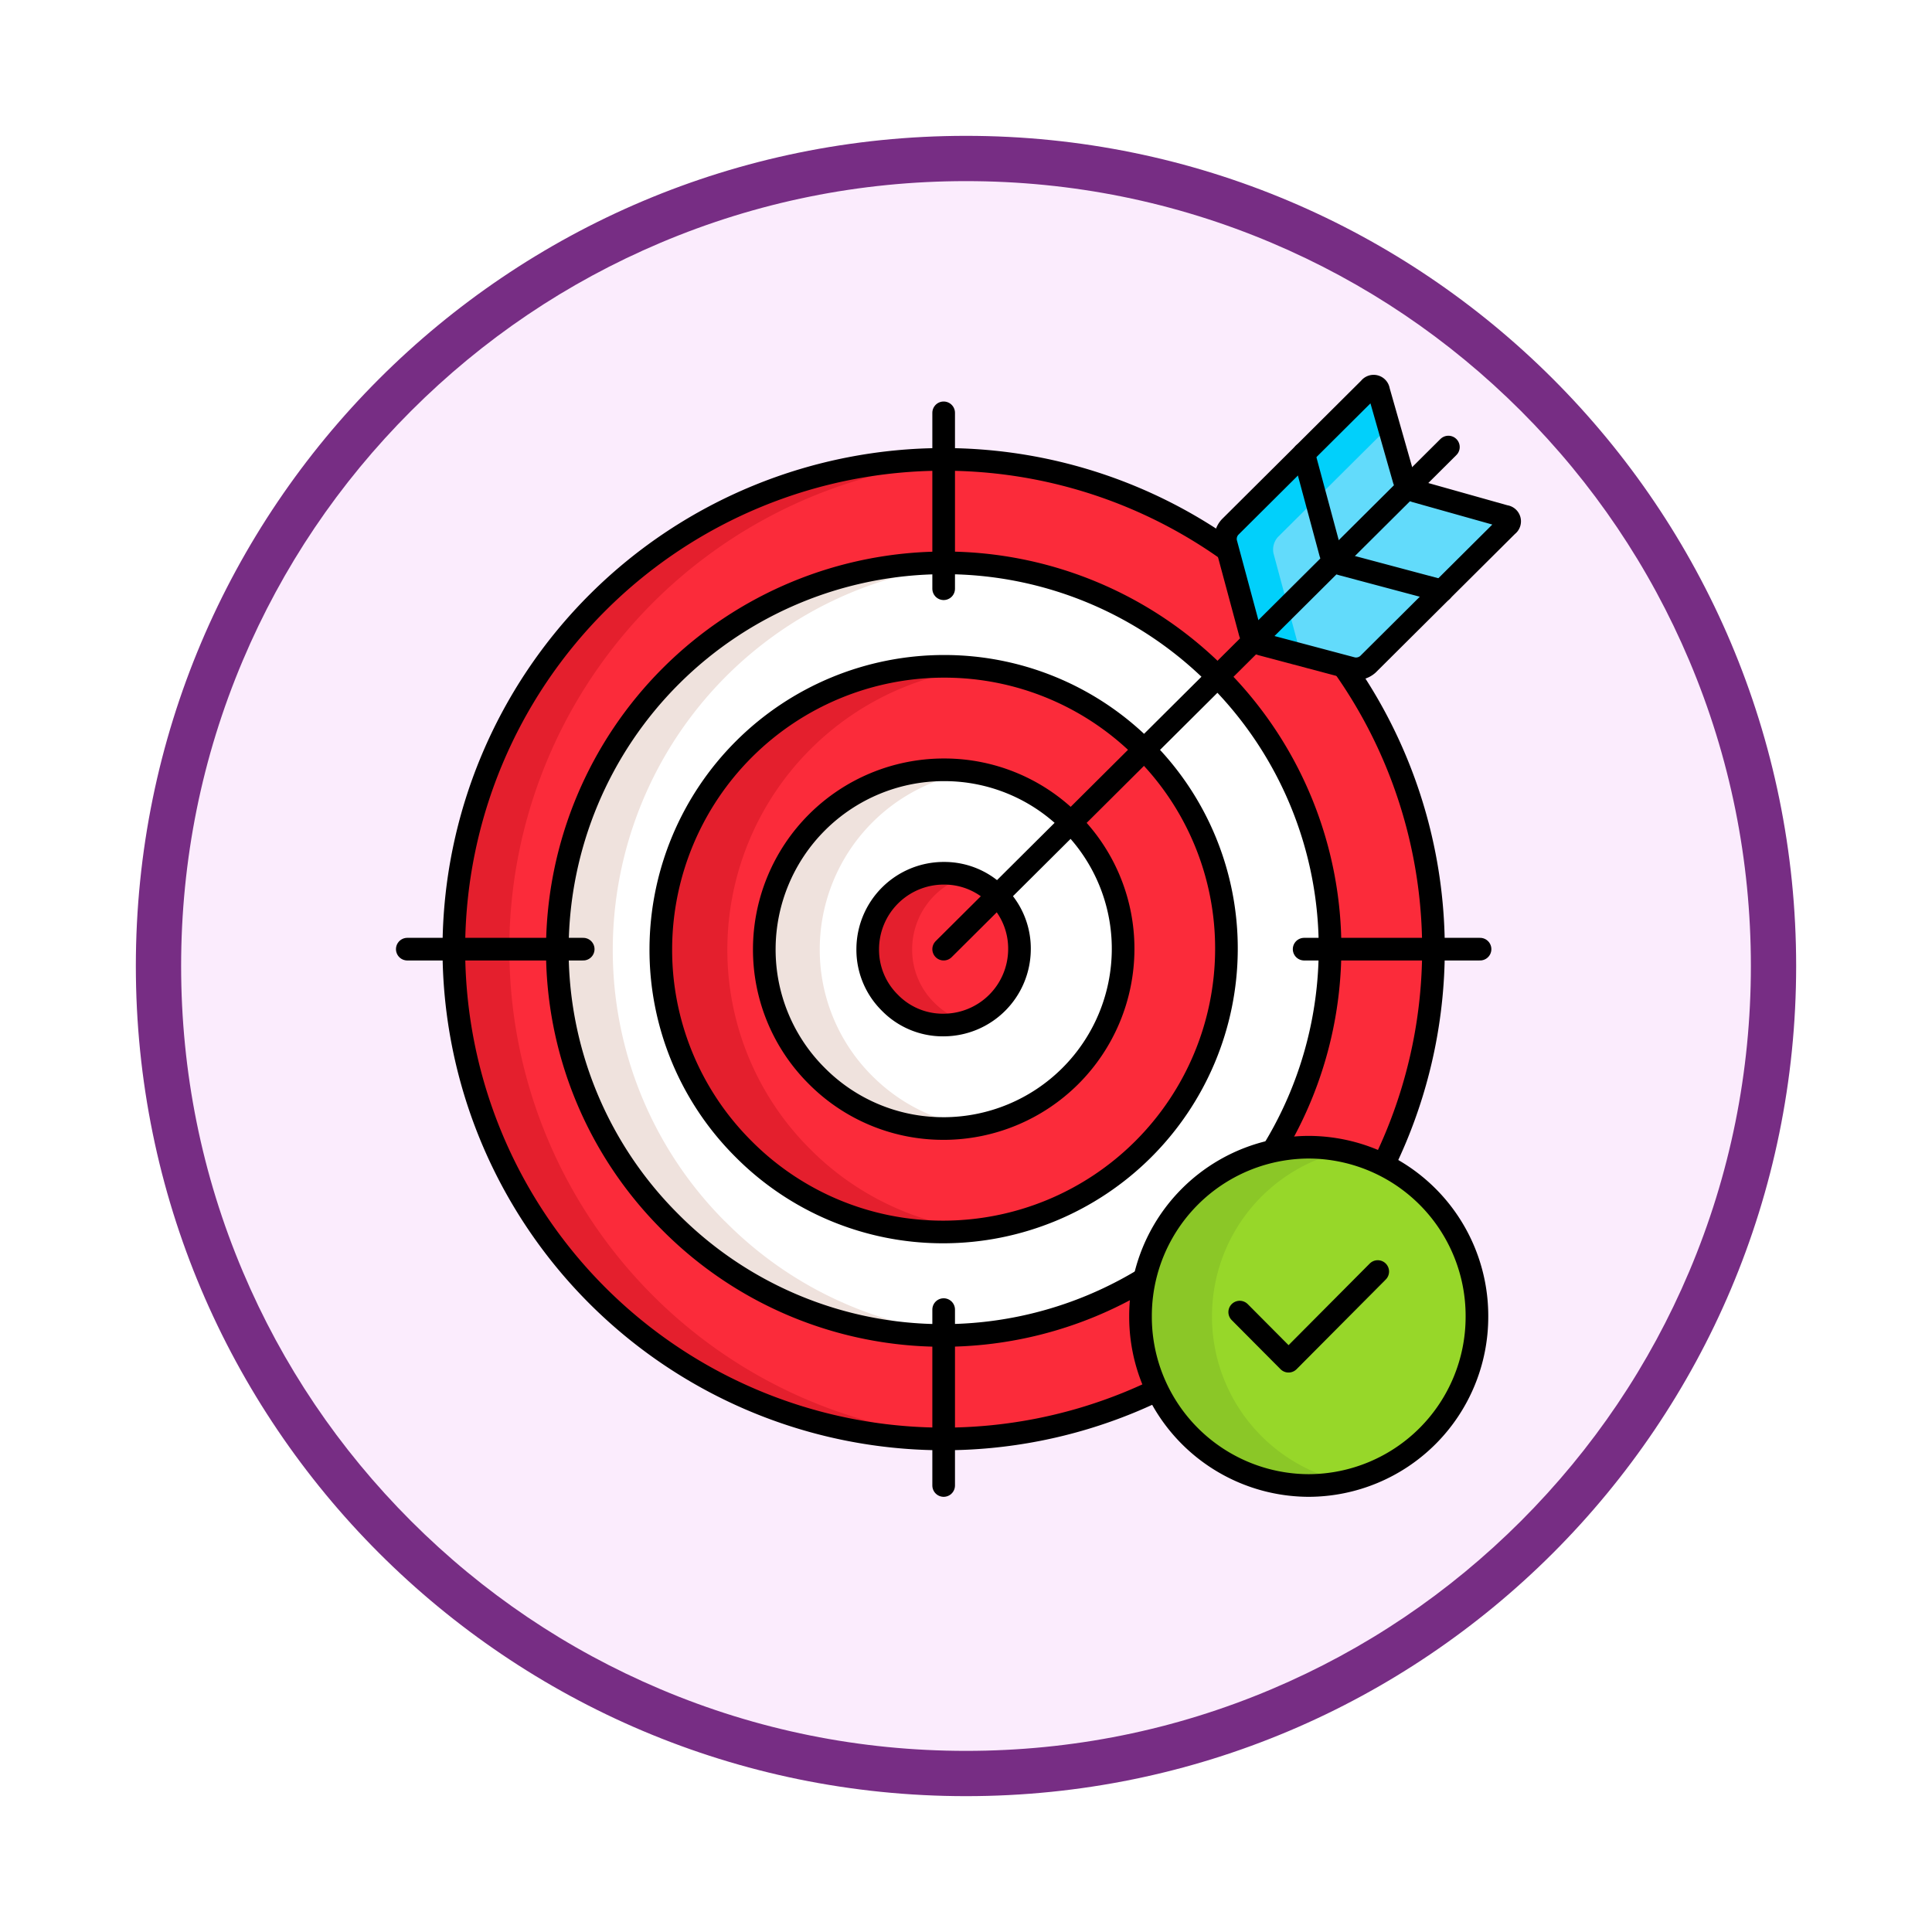 <svg xmlns="http://www.w3.org/2000/svg" xmlns:xlink="http://www.w3.org/1999/xlink" width="128" height="128" viewBox="0 0 128 128">
  <defs>
    <filter id="Trazado_982547" x="0" y="0" width="128" height="128" filterUnits="userSpaceOnUse">
      <feOffset dy="3" input="SourceAlpha"/>
      <feGaussianBlur stdDeviation="3" result="blur"/>
      <feFlood flood-opacity="0.161"/>
      <feComposite operator="in" in2="blur"/>
      <feComposite in="SourceGraphic"/>
    </filter>
    <clipPath id="clip-path">
      <path id="path495" d="M0-682.665H75.237v75.237H0Z" transform="translate(0 682.665)"/>
    </clipPath>
  </defs>
  <g id="Grupo_1177310" data-name="Grupo 1177310" transform="translate(-316.5 -919.317)">
    <g id="Grupo_1176902" data-name="Grupo 1176902" transform="translate(0 -2075.023)">
      <g id="Grupo_1176328" data-name="Grupo 1176328" transform="translate(127.467 1008.34)">
        <g id="Grupo_1172970" data-name="Grupo 1172970" transform="translate(198.033 1992)">
          <g id="Grupo_1171971" data-name="Grupo 1171971" transform="translate(0)">
            <g id="Grupo_1167337" data-name="Grupo 1167337">
              <g id="Grupo_1166720" data-name="Grupo 1166720">
                <g id="Grupo_1164305" data-name="Grupo 1164305">
                  <g id="Grupo_1163948" data-name="Grupo 1163948">
                    <g id="Grupo_1158168" data-name="Grupo 1158168">
                      <g id="Grupo_1152576" data-name="Grupo 1152576">
                        <g id="Grupo_1148633" data-name="Grupo 1148633">
                          <g id="Grupo_1148525" data-name="Grupo 1148525">
                            <g transform="matrix(1, 0, 0, 1, -9, -6)" filter="url(#Trazado_982547)">
                              <g id="Trazado_982547-2" data-name="Trazado 982547" transform="translate(9 6)" fill="#fbecfd">
                                <path d="M 55 108.5 C 47.777 108.5 40.771 107.086 34.176 104.296 C 27.805 101.602 22.084 97.744 17.17 92.83 C 12.256 87.916 8.398 82.195 5.704 75.824 C 2.914 69.229 1.5 62.223 1.5 55 C 1.5 47.777 2.914 40.771 5.704 34.176 C 8.398 27.805 12.256 22.084 17.17 17.17 C 22.084 12.256 27.805 8.398 34.176 5.704 C 40.771 2.914 47.777 1.5 55 1.5 C 62.223 1.5 69.229 2.914 75.824 5.704 C 82.195 8.398 87.916 12.256 92.83 17.17 C 97.744 22.084 101.602 27.805 104.296 34.176 C 107.086 40.771 108.5 47.777 108.5 55 C 108.5 62.223 107.086 69.229 104.296 75.824 C 101.602 82.195 97.744 87.916 92.83 92.83 C 87.916 97.744 82.195 101.602 75.824 104.296 C 69.229 107.086 62.223 108.5 55 108.5 Z" stroke="none"/>
                                <path d="M 55 3 C 47.979 3 41.169 4.374 34.76 7.085 C 28.568 9.704 23.007 13.454 18.23 18.23 C 13.454 23.007 9.704 28.568 7.085 34.76 C 4.374 41.169 3 47.979 3 55 C 3 62.021 4.374 68.831 7.085 75.24 C 9.704 81.432 13.454 86.993 18.23 91.77 C 23.007 96.546 28.568 100.296 34.76 102.915 C 41.169 105.626 47.979 107 55 107 C 62.021 107 68.831 105.626 75.24 102.915 C 81.432 100.296 86.993 96.546 91.77 91.77 C 96.546 86.993 100.296 81.432 102.915 75.24 C 105.626 68.831 107 62.021 107 55 C 107 47.979 105.626 41.169 102.915 34.76 C 100.296 28.568 96.546 23.007 91.77 18.23 C 86.993 13.454 81.432 9.704 75.24 7.085 C 68.831 4.374 62.021 3 55 3 M 55 -7.62939453125e-06 C 85.376 -7.62939453125e-06 110 24.624 110 55 C 110 85.376 85.376 110 55 110 C 24.624 110 -7.62939453125e-06 85.376 -7.62939453125e-06 55 C -7.62939453125e-06 24.624 24.624 -7.62939453125e-06 55 -7.62939453125e-06 Z" stroke="none" fill="#772d84"/>
                              </g>
                            </g>
                          </g>
                        </g>
                      </g>
                    </g>
                  </g>
                </g>
              </g>
            </g>
          </g>
        </g>
      </g>
    </g>
    <g id="g489" transform="translate(342.382 1626.364)">
      <g id="g491" transform="translate(0 -682.665)">
        <g id="g493" clip-path="url(#clip-path)">
          <g id="g499" transform="translate(4.187 6.054)">
            <path id="path501" d="M-523.992-262.93a32.45,32.45,0,0,1-32.569,32.33,32.45,32.45,0,0,1-32.333-32.567,32.45,32.45,0,0,1,32.569-32.33,32.45,32.45,0,0,1,32.333,32.567" transform="translate(588.894 295.497)" fill="#fb2b3a"/>
          </g>
          <g id="g503" transform="translate(4.187 6.054)">
            <path id="path505" d="M-29.661-261.022A32.45,32.45,0,0,1,.965-293.3q-.86-.048-1.731-.052a32.45,32.45,0,0,0-32.569,32.33A32.45,32.45,0,0,0-1-228.455c.652,0,1.3-.017,1.943-.052a32.451,32.451,0,0,1-30.6-32.514" transform="translate(33.335 293.352)" fill="#e41f2d"/>
          </g>
          <g id="g507" transform="translate(4.187 6.054)">
            <path id="path509" d="M-523.992-262.93a32.45,32.45,0,0,1-32.569,32.33,32.45,32.45,0,0,1-32.333-32.567,32.45,32.45,0,0,1,32.569-32.33A32.45,32.45,0,0,1-523.992-262.93Z" transform="translate(588.894 295.497)" fill="none" stroke="#000" stroke-linecap="round" stroke-linejoin="round" stroke-miterlimit="10" stroke-width="1.5"/>
          </g>
          <g id="g511" transform="translate(11.043 12.909)">
            <path id="path513" d="M-205.891-413.254a25.428,25.428,0,0,1-18.071-7.562,25.425,25.425,0,0,1-7.431-18.124,25.641,25.641,0,0,1,25.592-25.5h.1a25.428,25.428,0,0,1,18.071,7.562,25.423,25.423,0,0,1,7.43,18.124,25.641,25.641,0,0,1-25.592,25.5Z" transform="translate(231.393 464.44)" fill="#fff"/>
          </g>
          <g id="g515" transform="translate(11.043 12.909)">
            <path id="path517" d="M-89.653-352.2a25.425,25.425,0,0,1-7.431-18.124,25.647,25.647,0,0,1,23.762-25.433c-.579-.041-1.161-.064-1.747-.066h-.1a25.641,25.641,0,0,0-25.593,25.5A25.425,25.425,0,0,0-93.327-352.2a25.428,25.428,0,0,0,18.071,7.562h.1c.616,0,1.226-.023,1.832-.066a25.4,25.4,0,0,1-16.325-7.5" transform="translate(100.757 395.827)" fill="#efe2dd"/>
          </g>
          <g id="g519" transform="translate(11.043 12.909)">
            <path id="path521" d="M-205.891-413.254a25.428,25.428,0,0,1-18.071-7.562,25.425,25.425,0,0,1-7.431-18.124,25.641,25.641,0,0,1,25.592-25.5h.1a25.428,25.428,0,0,1,18.071,7.562,25.423,25.423,0,0,1,7.43,18.124,25.641,25.641,0,0,1-25.592,25.5Z" transform="translate(231.393 464.44)" fill="none" stroke="#000" stroke-linecap="round" stroke-linejoin="round" stroke-miterlimit="10" stroke-width="1.5"/>
          </g>
          <g id="g523" transform="translate(17.899 19.764)">
            <path id="path525" d="M-150.672-302.561a18.612,18.612,0,0,1-13.222-5.536,18.613,18.613,0,0,1-5.44-13.269,18.773,18.773,0,0,1,18.737-18.67h.08A18.612,18.612,0,0,1-137.3-334.5a18.612,18.612,0,0,1,5.44,13.269,18.773,18.773,0,0,1-18.727,18.67Z" transform="translate(169.334 340.036)" fill="#fb2b3a"/>
          </g>
          <g id="g527" transform="translate(17.899 19.764)">
            <path id="path529" d="M-79.514-257.862a18.613,18.613,0,0,1-5.44-13.269,18.78,18.78,0,0,1,16.544-18.54,19.039,19.039,0,0,0-2.136-.129h-.08a18.773,18.773,0,0,0-18.737,18.67,18.613,18.613,0,0,0,5.44,13.269A18.613,18.613,0,0,0-70.7-252.325h.089a18.8,18.8,0,0,0,2.183-.129,18.6,18.6,0,0,1-11.086-5.407" transform="translate(89.362 289.801)" fill="#e41f2d"/>
          </g>
          <g id="g531" transform="translate(17.899 19.764)">
            <path id="path533" d="M-150.672-302.561a18.612,18.612,0,0,1-13.222-5.536,18.613,18.613,0,0,1-5.44-13.269,18.773,18.773,0,0,1,18.737-18.67h.08A18.612,18.612,0,0,1-137.3-334.5a18.612,18.612,0,0,1,5.44,13.269,18.773,18.773,0,0,1-18.727,18.67Z" transform="translate(169.334 340.036)" fill="none" stroke="#000" stroke-linecap="round" stroke-linejoin="round" stroke-miterlimit="10" stroke-width="1.5"/>
          </g>
          <g id="g535" transform="translate(24.755 26.62)">
            <path id="path537" d="M-95.462-191.868a11.792,11.792,0,0,1-8.374-3.511,11.8,11.8,0,0,1-3.45-8.414A11.9,11.9,0,0,1-95.4-215.633h.06a11.791,11.791,0,0,1,8.376,3.511,11.8,11.8,0,0,1,3.45,8.415,11.906,11.906,0,0,1-11.866,11.84Z" transform="translate(107.286 215.633)" fill="#fff"/>
          </g>
          <g id="g539" transform="translate(24.755 26.62)">
            <path id="path541" d="M-57.512-163.522a11.8,11.8,0,0,1-3.45-8.414,11.912,11.912,0,0,1,10.055-11.7,11.994,11.994,0,0,0-1.788-.141h-.06a11.9,11.9,0,0,0-11.881,11.839,11.8,11.8,0,0,0,3.45,8.414,11.792,11.792,0,0,0,8.374,3.511h.077a11.858,11.858,0,0,0,1.811-.141,11.793,11.793,0,0,1-6.588-3.37" transform="translate(64.635 183.776)" fill="#efe2dd"/>
          </g>
          <g id="g543" transform="translate(24.755 26.62)">
            <path id="path545" d="M-95.462-191.868a11.792,11.792,0,0,1-8.374-3.511,11.8,11.8,0,0,1-3.45-8.414A11.9,11.9,0,0,1-95.4-215.633h.06a11.791,11.791,0,0,1,8.376,3.511,11.8,11.8,0,0,1,3.45,8.415,11.906,11.906,0,0,1-11.866,11.84Z" transform="translate(107.286 215.633)" fill="none" stroke="#000" stroke-linecap="round" stroke-linejoin="round" stroke-miterlimit="10" stroke-width="1.5"/>
          </g>
          <g id="g547" transform="translate(31.611 33.475)">
            <path id="path549" d="M-40.267-81.172A4.905,4.905,0,0,1-43.8-82.658a4.928,4.928,0,0,1-1.459-3.56,5.036,5.036,0,0,1,5.015-5.009h.044a4.912,4.912,0,0,1,3.536,1.485,4.927,4.927,0,0,1,1.459,3.56,5.037,5.037,0,0,1-5.007,5.009Z" transform="translate(45.255 91.226)" fill="#fb2b3a"/>
          </g>
          <g id="g551" transform="translate(31.611 33.475)">
            <path id="path553" d="M-35.511-69.182a4.929,4.929,0,0,1-1.459-3.56A5.04,5.04,0,0,1-33.4-77.535a5.045,5.045,0,0,0-1.453-.215h-.044a5.036,5.036,0,0,0-5.015,5.009,4.929,4.929,0,0,0,1.459,3.56A4.906,4.906,0,0,0-34.922-67.7h.06a4.988,4.988,0,0,0,1.432-.215,4.959,4.959,0,0,1-2.081-1.27" transform="translate(39.91 77.75)" fill="#e41f2d"/>
          </g>
          <g id="g555" transform="translate(31.611 33.475)">
            <path id="path557" d="M-40.267-81.172A4.905,4.905,0,0,1-43.8-82.658a4.928,4.928,0,0,1-1.459-3.56,5.036,5.036,0,0,1,5.015-5.009h.044a4.912,4.912,0,0,1,3.536,1.485,4.927,4.927,0,0,1,1.459,3.56,5.037,5.037,0,0,1-5.007,5.009Z" transform="translate(45.255 91.226)" fill="none" stroke="#000" stroke-linecap="round" stroke-linejoin="round" stroke-miterlimit="10" stroke-width="1.5"/>
          </g>
          <g id="g559" transform="translate(36.638 2.969)">
            <path id="path561" d="M0,0V11.654" fill="none" stroke="#000" stroke-linecap="round" stroke-linejoin="round" stroke-miterlimit="10" stroke-width="1.5"/>
          </g>
          <g id="g563" transform="translate(36.638 62.382)">
            <path id="path565" d="M0,0V11.654" fill="none" stroke="#000" stroke-linecap="round" stroke-linejoin="round" stroke-miterlimit="10" stroke-width="1.5"/>
          </g>
          <g id="g567" transform="translate(1.102 38.502)">
            <path id="path569" d="M0,0H11.655" fill="none" stroke="#000" stroke-linecap="round" stroke-linejoin="round" stroke-miterlimit="10" stroke-width="1.5"/>
          </g>
          <g id="g571" transform="translate(60.52 38.502)">
            <path id="path573" d="M0,0H11.655" fill="none" stroke="#000" stroke-linecap="round" stroke-linejoin="round" stroke-miterlimit="10" stroke-width="1.5"/>
          </g>
          <g id="g575" transform="translate(55.302 1.201)">
            <path id="path577" d="M-101.7-56.182a1.225,1.225,0,0,1-.76-.755l-1.683-5.906a.331.331,0,0,0-.6-.156l-9.247,9.2a1.169,1.169,0,0,0-.276,1.024l1.612,5.988a1.18,1.18,0,0,0,.753.749l6.02,1.6a1.185,1.185,0,0,0,1.029-.274l9.247-9.2a.329.329,0,0,0-.157-.6Z" transform="translate(114.295 63.141)" fill="#62dbfb"/>
          </g>
          <g id="g579" transform="translate(55.302 1.201)">
            <path id="path581" d="M-39.587-140.873l-1.714-6.365a1.243,1.243,0,0,1,.293-1.088l7.351-7.313-.679-2.385a.331.331,0,0,0-.6-.156l-9.248,9.2a1.169,1.169,0,0,0-.276,1.024l1.612,5.988a1.18,1.18,0,0,0,.753.749l2.709.722a1.064,1.064,0,0,1-.2-.375" transform="translate(44.49 158.322)" fill="#01d0fb"/>
          </g>
          <g id="g583" transform="translate(60.494 5.677)">
            <path id="path585" d="M0,0,1.776,6.594a1.134,1.134,0,0,0,.724.722L9.143,9.087" fill="none" stroke="#000" stroke-linecap="round" stroke-linejoin="round" stroke-miterlimit="10" stroke-width="1.5"/>
          </g>
          <g id="g587" transform="translate(55.302 1.201)">
            <path id="path589" d="M-101.7-56.182a1.225,1.225,0,0,1-.76-.755l-1.683-5.906a.331.331,0,0,0-.6-.156l-9.247,9.2a1.169,1.169,0,0,0-.276,1.024l1.612,5.988a1.18,1.18,0,0,0,.753.749l6.02,1.6a1.185,1.185,0,0,0,1.029-.274l9.247-9.2a.329.329,0,0,0-.157-.6Z" transform="translate(114.295 63.141)" fill="none" stroke="#000" stroke-linecap="round" stroke-linejoin="round" stroke-miterlimit="10" stroke-width="1.5"/>
          </g>
          <g id="g591" transform="translate(36.638 5.236)">
            <path id="path593" d="M0-268.575l33.44-33.266" transform="translate(0 301.841)" fill="none" stroke="#000" stroke-linecap="round" stroke-linejoin="round" stroke-miterlimit="10" stroke-width="1.5"/>
          </g>
          <g id="g595" transform="translate(49.68 51.624)">
            <path id="path597" d="M-179.957-90.47A11.175,11.175,0,0,1-191.1-79.264,11.175,11.175,0,0,1-202.246-90.47,11.176,11.176,0,0,1-191.1-101.676,11.176,11.176,0,0,1-179.957-90.47" transform="translate(202.246 101.676)" fill="#97d729"/>
          </g>
          <g id="g599" transform="translate(49.68 51.624)">
            <path id="path601" d="M-38.242-90.47a11.194,11.194,0,0,1,8.777-10.95,11.123,11.123,0,0,0-2.368-.256A11.176,11.176,0,0,0-42.979-90.47,11.175,11.175,0,0,0-31.834-79.264a11.123,11.123,0,0,0,2.368-.256,11.194,11.194,0,0,1-8.777-10.95" transform="translate(42.979 101.676)" fill="#8bc727"/>
          </g>
          <g id="g603" transform="translate(49.68 51.624)">
            <path id="path605" d="M-179.957-90.47A11.175,11.175,0,0,1-191.1-79.264,11.175,11.175,0,0,1-202.246-90.47,11.176,11.176,0,0,1-191.1-101.676,11.176,11.176,0,0,1-179.957-90.47Z" transform="translate(202.246 101.676)" fill="none" stroke="#000" stroke-linecap="round" stroke-linejoin="round" stroke-miterlimit="10" stroke-width="1.5"/>
          </g>
          <g id="g607" transform="translate(56.252 59.859)">
            <path id="path609" d="M0-21.7l3.236,3.254,5.909-5.942" transform="translate(0 24.389)" fill="none" stroke="#000" stroke-linecap="round" stroke-linejoin="round" stroke-miterlimit="10" stroke-width="1.5"/>
          </g>
        </g>
      </g>
    </g>
  </g>
</svg>
